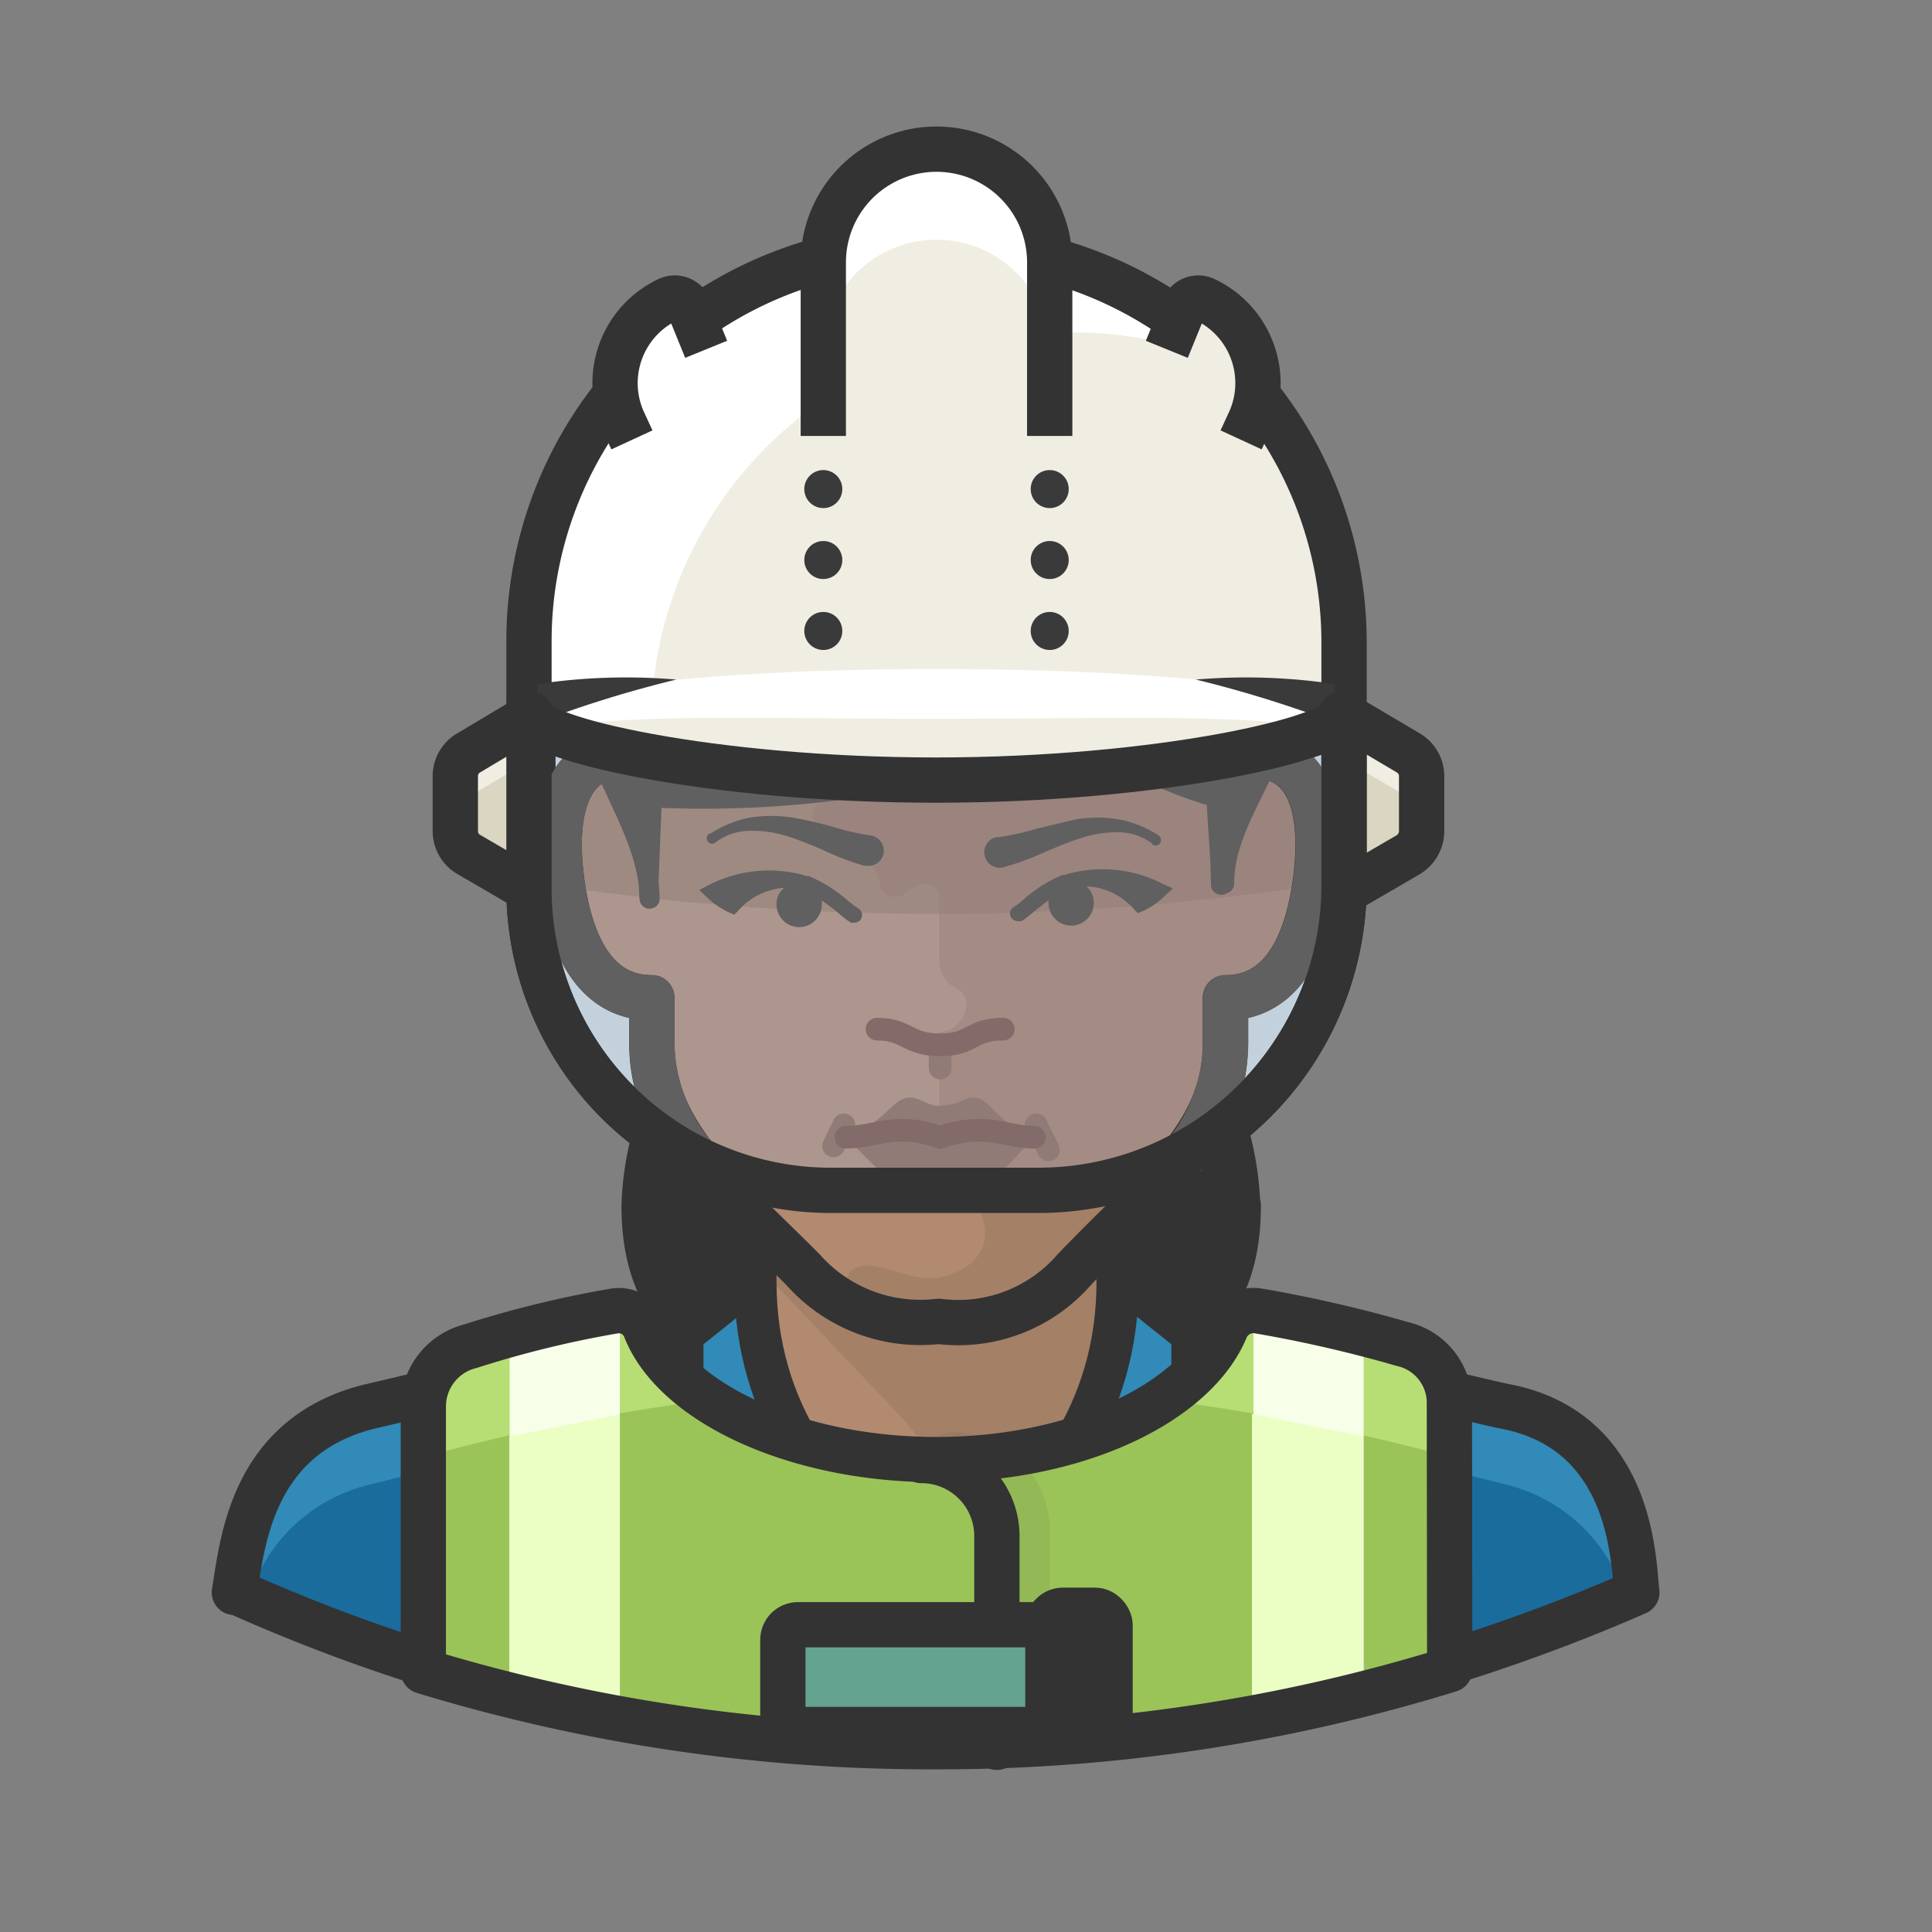 <svg xmlns="http://www.w3.org/2000/svg" xmlns:xlink="http://www.w3.org/1999/xlink" viewBox="0 0 128 128"><rect x="0" y="0" width="128" height="128" fill="#808080" stroke="none"/><style><![CDATA[.B{stroke-linejoin:round}.C{fill:none}.D{stroke:#333}.E{stroke-width:3}.F{stroke-linecap:round}.G{fill:#f0eee2}.H{fill:#318ab7}]]></style><g fill="#333"><path d="M81.886 79.883c0 10.5-8.74 11.16-19.5 11.16s-19.56-.66-19.56-11.16a19.52 19.52 0 0 1 39.02 0z"/><path d="M66.226 61.183a19.22 19.22 0 0 0-19.4 18.98c0 7.22 4.12 9.78 10.2 10.68 1.7.1 3.5.12 5.36.12 10.76 0 19.5-.66 19.5-11.16a19.14 19.14 0 0 0-15.66-18.62z"/></g><path d="M81.886 79.883c0 10.5-8.74 11.16-19.5 11.16s-19.56-.66-19.56-11.16a19.52 19.52 0 0 1 39.02 0z" stroke-width="3.304" class="B C D"/><path d="M35.146 47.183v11.72a19.8 19.8 0 0 0 19.78 19.82h14.12a19.82 19.82 0 0 0 19.82-19.82v-11.72z" fill="#c3d1dc"/><path d="M35.046 47.363v11.5a20 20 0 0 0 19.78 20h14a20.24 20.24 0 0 0 20.22-20v-11.5z" class="B C D E"/><path d="M99.806 93.223c-9.22-2.3-20.76-5.72-37.62-5.72h-.16c-16.96 0-28.4 3.4-37.62 5.72-7.66 2-8.8 8.94-9.36 12.32a125.821 125.821 0 0 0 47 10 123.823 123.823 0 0 0 47-10c-.42-3.14-1.28-10.34-9.24-12.32z" class="H"/><path d="M99.806 98.363l-8.56-2.14a120.539 120.539 0 0 0-29.06-3.56h-.16a119.995 119.995 0 0 0-28.98 3.56l-8.56 2.14a11.06 11.06 0 0 0-8 7.52 114.462 114.462 0 0 0 45.56 9.66 115.041 115.041 0 0 0 45.66-9.66 11.02 11.02 0 0 0-7.9-7.52z" fill="#1a6c9d"/><path d="M50.046 78.543v6c0 8.58 4.56 14.92 12 20 7.44-5.08 12-11.42 12-20v-6z" fill="#b28a6f"/><path d="M74.046 78.543h-24v5.16l9.66 10.18a8.14 8.14 0 0 1 2.34 5.72v5c7.44-5.08 12-11.42 12-20z" fill="#a48067"/><path d="M62.186 87.543a10.18 10.18 0 0 0 9-3.44c5.58-5.8 10-9 10-15v-3c4 0 5.52-4 6-8 .56-4.6-.54-8-4-8v-4c0-10.82-4.92-20-21-20s-21 9.18-21 20v4c-3.46 0-4.56 3.4-4 8 .48 4 2 8 6 8v3c0 6 4.42 9.2 10 15a10.18 10.18 0 0 0 9 3.44" fill="#b28a6f"/><path d="M82.626 50.203c0-.62.24-3.18.24-3.82 0-10.82-4.72-20.2-20.8-20.2a35.129 35.129 0 0 0-5.42.42v20.98a7.82 7.82 0 0 1-2.54 5.78.92.92 0 0 0 0 1.28.961.961 0 0 0 .46.26 5.14 5.14 0 0 1 3.76 3.76.98.98 0 0 0 1.16.74.921.921 0 0 0 .38-.16 2.88 2.88 0 0 1 1.16-.64.98.98 0 0 1 1.195.701l.005.02a.983.983 0 0 1 0 .24v4.12a2.18 2.18 0 0 0 1.26 1.88c1.14.64.32 2.8-1.26 2.8v9.52a.78.78 0 0 0 .62.76c2.64.62 4 5-.62 6-2.18.44-5.12-2-6.12 0 0 .12-1.32 2.96 6.12 2.96a9.36 9.36 0 0 0 8.52-3.44c5.56-5.8 9.8-9.34 10.2-15.34a11.532 11.532 0 0 1 .18-2c3.72-.12 5.2-4.4 5.68-8.28.52-4.8-.72-8.34-4.18-8.34z" fill="#a48067"/><path d="M41.186 47.183v2.92c-3.46 0-4.56 3.4-4 8 .48 4 2 8 6 8v3a11.56 11.56 0 0 0 2.84 7.48 19.641 19.641 0 0 0 9.02 2.14h14a19.841 19.841 0 0 0 9.54-2.44 11.461 11.461 0 0 0 2.6-7.18v-3c4 0 5.52-4 6-8 .56-4.6-.54-8-4-8v-2.92z" fill="#ad968d"/><path d="M54.106 53.363a.92.92 0 0 0 0 1.28.962.962 0 0 0 .46.26 5.14 5.14 0 0 1 3.76 3.76.98.98 0 0 0 1.16.74.92.92 0 0 0 .38-.16 2.88 2.88 0 0 1 1.16-.64.98.98 0 0 1 1.195.701l.005.02a.983.983 0 0 1 0 .24v4.12a2.18 2.18 0 0 0 1.26 1.88c1.14.64.32 2.8-1.26 2.8v10.36h6.82a19.841 19.841 0 0 0 9.54-2.44 11.461 11.461 0 0 0 2.6-7.18v-3c4 0 5.52-4 6-8 .56-4.6-.54-8-4-8v-2.92h-26.54v.4a7.82 7.82 0 0 1-2.54 5.78z" fill="#a48b83"/><path d="M63.906 72.843a3.762 3.762 0 0 1-1.62.42c-.42 0-.46 0-1.4-.42-1.68-.66-1.76 1.38-4.86 2.5l2 2a4.52 4.52 0 0 0 3.24 1.16h2a5.12 5.12 0 0 0 3.48-1.26l1.78-1.88c-2.94-1.08-2.96-3.18-4.62-2.52z" fill="#917b77"/><path d="M87.046 58.643v-.54c.56-4.6-.54-8-4-8v-4c0-10.82-4.92-20-21-20s-21 9.18-21 20v4c-3.46 0-4.56 3.4-4 8v.62a170.253 170.253 0 0 0 24.7 1.82 170.198 170.198 0 0 0 25.3-1.9z" fill="#9f8a82"/><path d="M82.626 50.203c0-.62.24-3.18.24-3.82 0-10.82-4.72-20.2-20.8-20.2a35.129 35.129 0 0 0-5.42.42v20.98a7.82 7.82 0 0 1-2.54 5.78.92.92 0 0 0 0 1.28.961.961 0 0 0 .46.26 5.14 5.14 0 0 1 3.76 3.76.98.98 0 0 0 1.16.74.921.921 0 0 0 .38-.16 2.88 2.88 0 0 1 1.16-.64.98.98 0 0 1 1.195.701l.005.02a.983.983 0 0 1 0 .24v.98a170.655 170.655 0 0 0 24.52-1.84v-.36c.58-4.6-.66-8.14-4.12-8.14z" fill="#9b837e"/><path d="M83.186 50.103v-4c0-10.82-4.92-20-21-20s-21 9.18-21 20v4c-3.46 0-4.56 3.4-4 8 .48 4 2 8 6 8v3c0 6 4.6 9.58 10 15a10.38 10.38 0 0 0 9 3.44 10.18 10.18 0 0 0 9-3.44c5.58-5.8 10-9 10-15v-3c4 0 5.52-4 6-8 .56-4.6-.54-8-4-8z" class="B C D E"/><g fill="#606060"><path d="M56.166 59.663a9.4 9.4 0 0 0-2.58-1.62h-.12a8.72 8.72 0 0 0-6.52.6l-.62.32.5.48a5.54 5.54 0 0 0 1.5 1.02l.32.14.24-.24a4.46 4.46 0 0 1 3.06-1.54 1.42 1.42 0 0 0-.5 1.1 1.5 1.5 0 0 0 3 0 1.215 1.215 0 0 0 0-.26 14.071 14.071 0 0 1 1.14.86 5.145 5.145 0 0 0 .78.6.56.56 0 0 0 .26 0 .48.48 0 0 0 .42-.24.52.52 0 0 0-.18-.7 6.54 6.54 0 0 1-.7-.52zm20.88-1.1a8.72 8.72 0 0 0-6.52-.6h-.12a9.098 9.098 0 0 0-2.58 1.62 6.56 6.56 0 0 1-.64.5.5.5 0 0 0-.215.674l.015.026a.52.52 0 0 0 .44.24.56.56 0 0 0 .26 0 6.368 6.368 0 0 0 .78-.6l1-.78v.18a1.5 1.5 0 1 0 3 0 1.48 1.48 0 0 0-.48-1.1 4.36 4.36 0 0 1 3.16 1.54l.24.24.32-.14a5.182 5.182 0 0 0 1.48-1.02l.52-.48zm-30-3.32a7.516 7.516 0 0 1 2.64-1.08 9.52 9.52 0 0 1 2.82 0 26.275 26.275 0 0 1 2.68.62 16.739 16.739 0 0 0 2.44.56 1.02 1.02 0 0 1 .921 1.11l-.001.01a1.02 1.02 0 0 1-1.12.9h-.16a18.251 18.251 0 0 1-2.64-1 23.782 23.782 0 0 0-2.4-.94 7.518 7.518 0 0 0-2.46-.38 3.819 3.819 0 0 0-2.32.74.36.36 0 1 1-.44-.56zm29.28.64a3.68 3.68 0 0 0-2.3-.74 7.457 7.457 0 0 0-2.46.4c-.8.24-1.6.6-2.42.94a18.019 18.019 0 0 1-2.68.98 1.026 1.026 0 0 1-.46-2h.18a16.299 16.299 0 0 0 2.42-.54l2.68-.64a8.881 8.881 0 0 1 2.82 0 7.258 7.258 0 0 1 2.64 1.06.36.36 0 0 1 .124.494l-.004.006a.36.36 0 0 1-.494.124l-.006-.004zm4.72 2.66c0-5 4-7.64 4-14.16 0-10.44-5.74-20-23-20s-23 9.5-23 20c0 6.52 4 10.16 4 15.16v-7c17.06 0 21.74-2.6 26-8.7 2 3.46 5.02 6.36 12 8.7z"/><path d="M42.366 59.543l-.28-7a.94.94 0 0 1 .88-.96l7.08-.48a58.46 58.46 0 0 0 7-1.02 18.842 18.842 0 0 0 6.14-2.46 18.004 18.004 0 0 0 4.62-4.6 1.4 1.4 0 0 1 1.955-.314q.023.017.045.034a1.341 1.341 0 0 1 .38.44 15.381 15.381 0 0 0 4.62 5.2 27.999 27.999 0 0 0 6.48 3.32.96.96 0 0 1 .6.9c0 2-.2 4-.3 6a.68.68 0 0 1-1.36 0c0-2-.24-4-.3-6l.68.92a30.204 30.204 0 0 1-7.26-3.1 17.561 17.561 0 0 1-5.74-5.76h2.46a17.101 17.101 0 0 1-5.4 5.5 20.602 20.602 0 0 1-7.2 2.58 70.986 70.986 0 0 1-14.56.74l.96-.96-.28 7a.68.68 0 0 1-.699.66.7.7 0 0 1-.521-.64z"/></g><path d="M62.046 104.903v10.64" class="B C D E F"/><path d="M74.106 84.343l5 4v17l-10-6c2.96-4.08 4.18-8.94 5-15z" class="H"/><path d="M69.106 99.342l10 6v-17l-5-4" class="B C D E"/><path d="M50.106 84.343l-5 4v17l10-6c-2.96-4.08-4.18-8.94-5-15z" class="H"/><g class="B C D"><path d="M55.106 99.342l-10 6v-17l5-4m-5.06 4l-20.7 4.88c-7.72 2-8.28 9.06-8.82 12.28h.2a114.281 114.281 0 0 0 46.26 10 119.521 119.521 0 0 0 46.46-10c-.24-1.82-.16-10.66-8.7-12.32-1.86-.36-18.2-4.38-20.7-4.88" class="E"/><path d="M74.046 81.203v3.7c0 8.56-4.56 14.9-12 20-7.44-5.1-12-11.44-12-20v-4" stroke-width="2.8"/></g><path d="M42.386 59.543c-.1-4-2.98-7.34-4-11.68a22.26 22.26 0 0 1-.3-6.52 21.82 21.82 0 0 1 1.58-6.36 18 18 0 0 1 9.12-9.34 30.499 30.499 0 0 1 12.7-2.62 32 32 0 0 1 12.78 2.14 18.2 18.2 0 0 1 9.64 8.88 21.881 21.881 0 0 1 1.86 6.32 23.882 23.882 0 0 1 0 6.54c-.68 4.52-4 7.74-4 11.64a.66.66 0 1 1-1.32.001v-.001a14.4 14.4 0 0 1 1.64-6.3 20.262 20.262 0 0 0 1.88-5.66 20.42 20.42 0 0 0-2-11.46 15.84 15.84 0 0 0-8.54-7.4 31.998 31.998 0 0 0-11.84-1.84 29.719 29.719 0 0 0-11.64 2.1 15.54 15.54 0 0 0-8.14 7.9 20.317 20.317 0 0 0-1.58 5.7 19.457 19.457 0 0 0 .1 5.9 30.836 30.836 0 0 0 1.9 5.76 16.701 16.701 0 0 1 1.48 6.3.66.66 0 0 1-1.32 0z" fill="#606060"/><path d="M61.046 78.543h2.6" stroke="#a27c67" stroke-width="1.5" class="B C F"/><use xlink:href="#B" class="G"/><path d="M30.026 54.323v.76a1.72 1.72 0 0 0 .92 1.52l4.26 2.48v-8.78l-4.16 2.5a1.72 1.72 0 0 0-1.02 1.52z" fill="#dad6c1"/><use xlink:href="#B" class="B C D E"/><use xlink:href="#C" class="G"/><path d="M94.226 54.343v.76a1.84 1.84 0 0 1-.92 1.52l-4.26 2.48v-8.78l4.26 2.5a1.72 1.72 0 0 1 .92 1.52z" fill="#dad6c1"/><use xlink:href="#C" class="B C D E"/><path d="M63.046 16.323h-2a26 26 0 0 0-26 26v4.92c0 1.12 12 4.5 26.86 4.5s26.86-3.4 26.86-4.5v-4.98a26 26 0 0 0-25.72-25.94z" class="G"/><path d="M43.146 49.883v-1.86a26 26 0 0 1 26-26h2a25.999 25.999 0 0 1 10.7 2.32l-.3-.32-.4-.14-.74-.7v-.1a26 26 0 0 0-17.36-6.76h-2a26 26 0 0 0-26 26v4.92c.1.52 3.16 1.66 8.1 2.64z" fill="#fff"/><path d="M63.046 16.323h-2a26.16 26.16 0 0 0-26 26v4.5c0 2 12.1 4.82 26.96 4.82s27.04-2.84 27.04-4.28v-5a26.24 26.24 0 0 0-26-26.04z" class="B C D E"/><path d="M88.886 47.323c0 1.62-12 4.36-26.86 4.36s-26.88-2.78-26.88-4.36 12-3 26.86-3 26.88 1.34 26.88 3z" fill="#fff"/><path d="M36.606 48.383c3.62 1.52 13.62 3.26 25.42 3.26s21.78-1.74 25.4-3.26c-3.62-1.14-13.62-.76-25.4-.76s-21.8-.4-25.42.76z" class="G"/><path d="M35.586 45.323v2.56a76.86 76.86 0 0 1 9.22-2.86 39.517 39.517 0 0 0-9.22.3zm52.86 0v2.56a77.992 77.992 0 0 0-9.22-2.86 39.517 39.517 0 0 1 9.22.3z" fill="#3a3a3a"/><g class="B D E"><path d="M41.866 29.143l-.6-1.3a6.12 6.12 0 0 1 3-8 1.04 1.04 0 0 1 1.38.5l1.14 2.8" fill="#fff"/><path d="M82.226 29.143l.6-1.3a6.12 6.12 0 0 0-3-8 1.04 1.04 0 0 0-1.38.5l-1.14 2.8" class="G"/></g><path d="M62.046 9.883a7.5 7.5 0 0 0-7.5 7.5v10.5h15v-10.5a7.5 7.5 0 0 0-7.5-7.5z" fill="#fff"/><path d="M62.046 15.883a7.5 7.5 0 0 0-7.5 7.5v5.5h15v-5.5a7.5 7.5 0 0 0-7.5-7.5z" class="G"/><path d="M69.546 28.883v-11.5a7.5 7.5 0 1 0-15 0v11.5" class="B C D E"/><g fill="#3a3a3a"><circle cx="54.546" cy="32.403" r="1.26"/><circle cx="69.546" cy="32.403" r="1.26"/><circle cx="54.546" cy="37.103" r="1.26"/><circle cx="69.546" cy="37.103" r="1.26"/><circle cx="54.546" cy="41.803" r="1.26"/><circle cx="69.546" cy="41.803" r="1.26"/></g><g class="B C E"><path d="M41.186 50.103c-3.46 0-4.56 3.4-4 8 .48 4 2 8 6 8v3a12 12 0 0 0 2.8 7.5m37.22-26.5c3.46 0 4.56 3.4 4 8-.48 4-2 8-6 8v3a12 12 0 0 1-2.8 7.5" stroke="#606060"/><g class="D"><path d="M35.146 47.323c0 1.62 12 4.36 26.86 4.36s26.88-2.78 26.88-4.36" class="F"/><path d="M35.046 47.363v11.5a20 20 0 0 0 19.78 20h14a20.24 20.24 0 0 0 20.22-20v-11.5"/></g></g><path d="M96.686 92.903a4.12 4.12 0 0 0-3.14-4c-.5-.12-4.72-1.26-10.2-2.2a2 2 0 0 0-2 1.2c-2 4.84-9.78 8.48-19.2 8.48s-17.42-3.62-19.34-8.5a2 2 0 0 0-2.1-1.2c-5.58.96-9.5 2-10.22 2.2a4.12 4.12 0 0 0-3.14 4v17.52a118.822 118.822 0 0 0 34.74 5.14 118.622 118.622 0 0 0 34.6-5.1z" fill="#b7de75"/><path d="M96.746 110.483v-13.78a144.464 144.464 0 0 0-20-4 28.681 28.681 0 0 1-14.66 3.62 28.681 28.681 0 0 1-14.66-3.62 133.581 133.581 0 0 0-20 4v13.78a120.262 120.262 0 0 0 34.74 5.04c17.46 0 23.38-2.46 34.58-5.04z" fill="#9ac458"/><path d="M63.046 96.383a5 5 0 0 1 5 5v14" opacity=".08" class="B C D E F"/><path d="M83.046 113.763l7.3-1.52v-24.12l-6.94-1.42h-.36z" fill="#f7ffe9"/><path d="M90.266 112.223v-17.08l-7.32-1.46v20l7.2-1.46z" fill="#ebffc5"/><path d="M33.766 112.203l7.3 1.54v-27h-.36l-6.94 1.42z" fill="#f7ffe9"/><path d="M41.046 93.703l-7.3 1.46v17h.12l7.18 1.48z" fill="#ebffc5"/><g class="B C D E"><path d="M96.026 93.043a4 4 0 0 0-3.12-4 87.741 87.741 0 0 0-9.6-2.2 2 2 0 0 0-2.1 1.2c-2 4.84-9.74 8.66-19.16 8.66s-17.36-3.8-19.28-8.64a1.88 1.88 0 0 0-2.1-1.2 69.704 69.704 0 0 0-9.48 2.32 4.12 4.12 0 0 0-3.14 4v17.54a115.203 115.203 0 0 0 34 5 114.643 114.643 0 0 0 34-5.1z"/><path d="M61.046 96.763a5 5 0 0 1 5 5v14" class="F"/></g><rect x="51.866" y="107.643" width="20.28" height="6.94" rx="1" fill="#65a391"/><g class="C"><g class="B D E"><rect x="51.866" y="107.643" width="20.28" height="6.94" rx="1"/><rect x="69.426" y="106.683" width="4.12" height="8.38" rx="1"/></g><g stroke-width="1.5" stroke-miterlimit="10" class="F"><path d="M62.286 69.223v1.54" stroke="#917b77"/><path d="M58.106 68.183c2 0 2 1.04 4.18 1.04s2-1.04 4.18-1.04" stroke="#826b68"/><path d="M55.906 74.523l-.68 1.4m13.42-1.4l.82 1.66" stroke="#917b77"/><path d="M68.526 75.343c-2 0-3.12-1.04-6.24 0-3.1-1.04-4.14 0-6.24 0" stroke="#826b68"/></g></g><defs ><path id="B" d="M31.046 56.603l4.26 2.48v-11.74l-4.26 2.54a1.78 1.78 0 0 0-.88 1.52v3.68a1.78 1.78 0 0 0 .88 1.52z"/><path id="C" d="M93.306 56.623l-4.26 2.48v-11.74l4.26 2.52a1.78 1.78 0 0 1 .88 1.52v3.72a1.84 1.84 0 0 1-.88 1.5z"/></defs></svg>